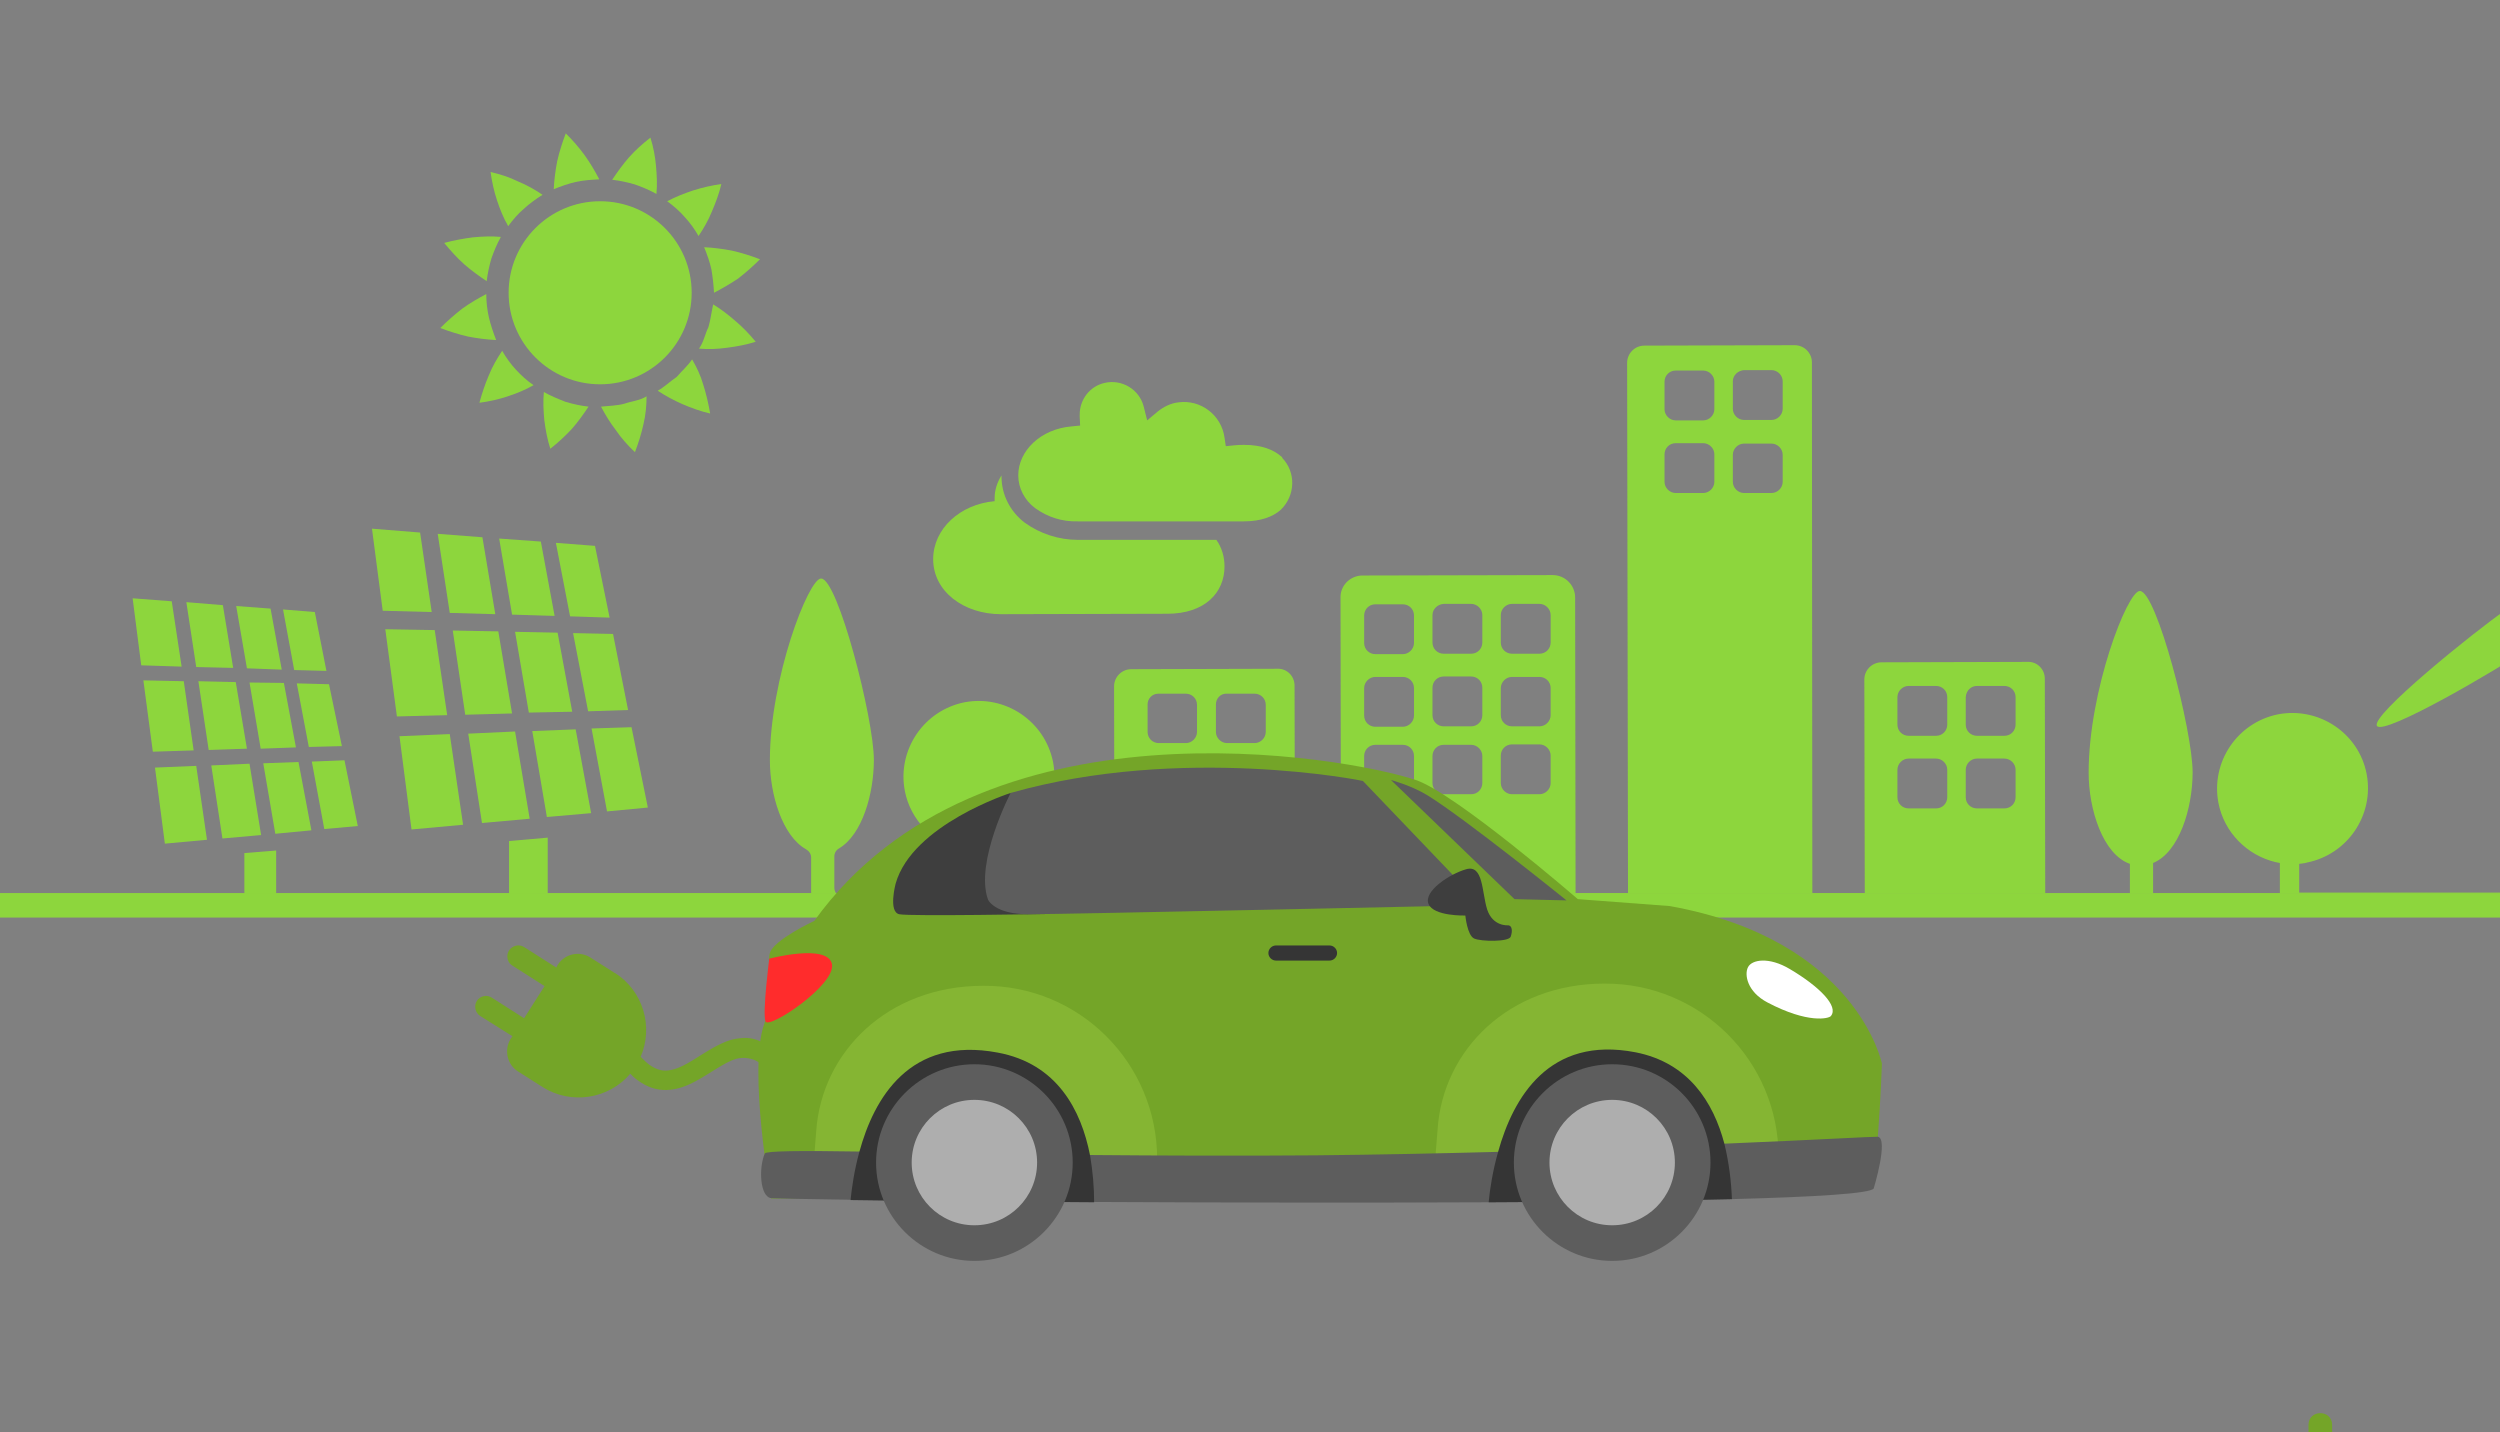 <?xml version="1.0" encoding="utf-8"?>
<!-- Generator: Adobe Illustrator 24.2.1, SVG Export Plug-In . SVG Version: 6.00 Build 0)  -->
<svg version="1.1" id="Layer_1" xmlns="http://www.w3.org/2000/svg" xmlns:xlink="http://www.w3.org/1999/xlink" x="0px" y="0px"
	 viewBox="0 0 872.7 500" style="enable-background:new 0 0 872.7 500;" xml:space="preserve">
<rect x="0" y="0" width="872.7" height="500" fill="#808080" stroke="none"/>
<style type="text/css">
	.st0{fill:#8DD63D;}
	.st1{fill:#74A528;}
	.st2{fill:#85B533;}
	.st3{fill:#FFFFFF;}
	.st4{fill:#5D5D5D;}
	.st5{fill:#3E3E3E;}
	.st6{fill:#FF2C2C;}
	.st7{fill:#353535;}
	.st8{fill:#AEAEAE;}
	.st9{fill:#74A528;fill-opacity:0;}
</style>
<g transform="translate(0, 200)">
	<g id="city" transform="translate(-50, -180)">
		<g transform="scale(1.5)">
			<path class="st0" d="M204.4,61.3c-1.6-1.4-3.3-2.7-5.1-3.8c-0.4,1.8-0.6,3.6-1.1,5.3c-0.8,1.6-1.1,3.5-2.2,5
				c2.2,0.2,4.3,0.1,6.5-0.2c2.3-0.3,4.5-0.7,6.7-1.4C207.8,64.5,206.2,62.8,204.4,61.3z"/>
			<path class="st0" d="M194.4,70.3c-1,1.5-2.4,2.7-3.6,4.1c-1.5,1-2.8,2.3-4.4,3.2c1.8,1.2,3.7,2.2,5.7,3.1
				c2.1,0.9,4.3,1.7,6.5,2.2c-0.4-2.3-0.9-4.5-1.6-6.7C196.4,74.1,195.5,72.2,194.4,70.3z"/>
			<path class="st0" d="M173.2,81.3c1,1.9,2.1,3.7,3.4,5.4c1.3,1.9,2.8,3.6,4.5,5.2c0.8-2.1,1.5-4.3,2-6.6c0.5-2.1,0.7-4.3,0.7-6.4
				c-1.6,1-3.4,1.1-5.1,1.7C176.9,81.1,175,81.1,173.2,81.3z"/>
			<path class="st0" d="M159.9,77.9c-0.2,2.2-0.1,4.3,0.1,6.5c0.3,2.3,0.7,4.5,1.4,6.7c1.8-1.4,3.5-3,5-4.6c1.4-1.6,2.7-3.4,3.9-5.2
				c-1.8-0.2-3.6-0.6-5.3-1.1C163.2,79.5,161.5,78.8,159.9,77.9z"/>
			<path class="st0" d="M153.4,72.7c-1.2-1.3-2.3-2.8-3.2-4.4c-1.2,1.8-2.3,3.7-3.1,5.7c-0.9,2.1-1.6,4.2-2.2,6.4
				c2.3-0.3,4.5-0.8,6.6-1.5c2.1-0.7,4.1-1.5,6-2.6C156,75.3,154.6,74,153.4,72.7z"/>
			<path class="st0" d="M147.1,60.5c-0.4-1.8-0.6-3.6-0.6-5.4c-1.9,1-3.8,2.1-5.6,3.4c-1.8,1.4-3.5,2.9-5.1,4.5
				c2.1,0.8,4.3,1.5,6.5,2c2.1,0.4,4.3,0.7,6.5,0.8C148.1,64,147.5,62.2,147.1,60.5z"/>
			<path class="st0" d="M141.4,48.2c1.6,1.4,3.4,2.7,5.2,3.9c0.2-1.8,0.6-3.6,1.1-5.3c0.6-1.7,1.3-3.4,2.2-5
				c-2.2-0.2-4.3-0.1-6.5,0.1c-2.3,0.3-4.5,0.7-6.7,1.3C138.2,45,139.7,46.7,141.4,48.2z"/>
			<path class="st0" d="M147.5,26.7c0.3,2.2,0.8,4.5,1.5,6.6c0.7,2.1,1.5,4.1,2.6,6c1.1-1.5,2.3-2.9,3.6-4c1.3-1.2,2.8-2.3,4.4-3.3
				c-1.8-1.2-3.7-2.3-5.7-3.1C151.9,27.9,149.7,27.2,147.5,26.7z"/>
			<path class="st0" d="M165,17.7c-0.8,2.1-1.5,4.3-2,6.5c-0.4,2.1-0.7,4.3-0.8,6.5c1.7-0.7,3.4-1.3,5.2-1.7
				c1.8-0.4,3.6-0.5,5.4-0.6c-1-1.9-2.1-3.8-3.4-5.6C168.1,21,166.6,19.3,165,17.7z"/>
			<path class="st0" d="M184.7,18.7c-1.8,1.4-3.5,2.9-5,4.6c-1.4,1.6-2.7,3.4-3.9,5.2c1.8,0.2,3.6,0.6,5.3,1.1
				c1.7,0.6,3.4,1.3,5,2.2c0.2-2.2,0.1-4.3-0.1-6.5C185.8,23.1,185.4,20.9,184.7,18.7z"/>
			<path class="st0" d="M192.7,37.2c1.2,1.3,2.3,2.8,3.2,4.4c1.2-1.8,2.3-3.7,3.1-5.7c0.9-2.1,1.7-4.2,2.2-6.4
				c-2.2,0.3-4.4,0.8-6.6,1.5c-2.1,0.7-4.1,1.5-6,2.5C190.1,34.6,191.5,35.8,192.7,37.2z"/>
			<path class="st0" d="M198.9,49.4c0.3,1.8,0.5,3.6,0.6,5.4c1.9-1,3.8-2.1,5.6-3.3c1.8-1.4,3.5-2.9,5.1-4.5c-2.1-0.8-4.3-1.5-6.5-2
				c-2.1-0.4-4.3-0.7-6.5-0.8C197.9,45.9,198.5,47.6,198.9,49.4z"/>
			<circle class="st0" cx="173" cy="54.8" r="21.3"/>
			<path class="st0" d="M271.8,108.3c-3.4-2.6-5.4-6.5-5.4-10.8c0-0.1,0-0.1,0-0.2c-1,1.6-1.6,3.4-1.6,5.3c0,0.3,0,0.5,0,0.7
				c-8,0.7-14.3,6.4-14.3,13.5c0,7.5,7.1,12.8,15.8,12.8l38.7-0.1c8.7,0,13.3-4.9,13.3-11c0-2.2-0.6-4.4-1.9-6.2h-32.3
				C279.8,112.3,275.4,110.9,271.8,108.3z"/>
			<path class="st0" d="M331.5,92.9c-1.8-1.6-4.6-2.7-8.6-2.7c-0.8,0-1.5,0-2.3,0.1l-2,0.2l-0.3-2c-0.7-5.2-5.5-8.9-10.7-8.2
				c-1.8,0.2-3.4,1-4.8,2.1l-2.5,2.1l-0.8-3.2c-1-4-5.1-6.5-9.2-5.5c-3.4,0.8-5.7,3.9-5.7,7.3c0,0.2,0,0.3,0,0.6l0.1,2l-2,0.2
				c-7.2,0.6-12.4,5.7-12.4,11.4c0,3,1.5,5.8,3.9,7.6c2.9,2.1,6.3,3.2,9.9,3.1l38.7,0c4,0,6.8-1.1,8.6-2.7c3.4-3.3,3.6-8.7,0.3-12.1
				C331.8,93.1,331.7,93,331.5,92.9z"/>
			<polygon class="st0" points="75.6,141.8 73.3,126.6 64.2,125.9 66.2,141.5 			"/>
			<polygon class="st0" points="87.6,142.1 85.2,127.5 76.7,126.8 79,141.9 			"/>
			<polygon class="st0" points="98.9,142.5 96.3,128.3 88.3,127.7 90.8,142.2 			"/>
			<polygon class="st0" points="109.3,142.8 106.6,129.1 99.2,128.5 101.8,142.6 			"/>
			<polygon class="st0" points="68.9,161.6 78.4,161.3 76.1,145.2 66.7,145 			"/>
			<polygon class="st0" points="81.9,161.2 90.8,160.9 88.2,145.4 79.5,145.2 			"/>
			<polygon class="st0" points="99.4,145.6 91.4,145.5 94,160.9 102.2,160.6 			"/>
			<polygon class="st0" points="105.2,160.5 112.9,160.3 109.9,145.9 102.4,145.7 			"/>
			<polygon class="st0" points="69.4,165.3 71.7,183 81.5,182.1 79,164.9 			"/>
			<polygon class="st0" points="82.5,164.8 85.1,181.8 94.1,181 91.4,164.4 			"/>
			<polygon class="st0" points="105.8,179.9 102.8,164 94.6,164.3 97.4,180.7 			"/>
			<polygon class="st0" points="108.8,179.6 116.6,178.9 113.5,163.6 105.9,163.9 			"/>
			<polygon class="st0" points="133.8,129.1 131.1,110.6 119.9,109.7 122.4,128.8 			"/>
			<polygon class="st0" points="148.6,129.6 145.6,111.7 135.2,110.9 138,129.3 			"/>
			<polygon class="st0" points="162.4,130 159.2,112.7 149.5,112 152.5,129.7 			"/>
			<polygon class="st0" points="175.2,130.4 171.8,113.7 162.7,113 166,130.1 			"/>
			<polygon class="st0" points="125.7,153.4 137.4,153.1 134.5,133.3 123,133.1 			"/>
			<polygon class="st0" points="141.6,153 152.5,152.7 149.3,133.6 138.7,133.4 			"/>
			<polygon class="st0" points="163.1,133.9 153.2,133.7 156.4,152.5 166.5,152.3 			"/>
			<polygon class="st0" points="170.2,152.2 179.5,151.9 176,134.2 166.7,134 			"/>
			<polygon class="st0" points="126.3,158 129.1,179.7 141.1,178.6 138,157.5 			"/>
			<polygon class="st0" points="142.3,157.4 145.5,178.2 156.6,177.2 153.2,156.9 			"/>
			<polygon class="st0" points="170.9,175.9 167.3,156.4 157.2,156.8 160.6,176.8 			"/>
			<polygon class="st0" points="174.6,175.5 184.1,174.6 180.3,155.9 171,156.2 			"/>
			<path class="st0" d="M722.8,164.4c1.1,0.5,3.3-1.7,4.8-4.9s6.4-16,5.3-16.5s-7.8,11.4-9.3,14.6S721.7,163.9,722.8,164.4z"/>
			<path class="st0" d="M724.1,168.9c-1,0.7-0.2,3.7,1.9,6.6s10.7,13.5,11.7,12.8s-5.9-12.4-8-15.4S725.1,168.2,724.1,168.9z"/>
			<path class="st0" d="M712.5,169.2c3.6-0.3,6.4-1.6,6.3-2.8s-3.1-2-6.7-1.7s-17,2.5-16.9,3.7S708.9,169.6,712.5,169.2z"/>
			<path class="st0" d="M720.6,169.2c1,0.4,2.2,0,2.6-1c0.4-1,0-2.2-1-2.6c-1-0.4-2.1,0-2.6,1C719.1,167.5,719.6,168.7,720.6,169.2z
				"/>
			<path class="st0" d="M637.2,116c2.9-0.2,4.7-7.1,4-15.4s-5.4-39.3-8.3-39.1s-2.7,31.7-2,39.9S634.4,116.2,637.2,116z"/>
			<path class="st0" d="M656.1,134.7c2.8,1.3,8.5,3.7,14.7,6.1c-2,4.4-2.3,8.5-0.8,9.2s4.6-2.4,6.8-7l0,0c8.7,3.1,16.7,5.4,17.3,4.1
				s-6.5-6.2-14.5-11.1c2.6-6.9,5.6-15.8,4.5-16.3s-5.8,7.1-9.3,13.4c-5.8-3.4-11.5-6.4-14.3-7.8c-7.5-3.6-14.6-4.4-15.8-1.8
				S648.6,131.1,656.1,134.7z"/>
			<path class="st0" d="M622,137.4c6.8-4.7,11.1-10.4,9.5-12.8s-8.5-0.5-15.3,4.2s-31.3,24.4-29.7,26.8S615.2,142.1,622,137.4z"/>
			<path class="st0" d="M637.5,118.8c-2.6,0.2-4.5,2.5-4.4,5.1c0.2,2.6,2.5,4.5,5.1,4.4c2.6-0.2,4.5-2.5,4.4-5.1c0,0,0,0,0,0
				C642.4,120.5,640.1,118.6,637.5,118.8z"/>
			<path class="st0" d="M671.7,156.3c-1.4,1-0.3,5.2,2.7,9.4s15,19.1,16.5,18.1s-8.4-17.5-11.3-21.7S673.2,155.3,671.7,156.3z"/>
			<path class="st0" d="M669.3,151.5c-1.4-0.7-3.2-0.1-3.8,1.4c-0.7,1.4-0.1,3.2,1.4,3.8l0,0c1.4,0.7,3.2,0.1,3.8-1.4
				C671.4,153.9,670.7,152.2,669.3,151.5z"/>
			<path class="st0" d="M792.1,145.2l6.1-6.1c-0.8-2.9-2.3-5.6-4.4-7.8c-0.3-0.4-0.7-0.7-1.1-1c-1,2-3,4.8-4.7,8.7
				c0.4,0.6,0.9,1.3,1.3,1.9C790.3,142.2,791.2,143.6,792.1,145.2z"/>
			<path class="st0" d="M774.7,160c0.4,0.4,0.8,0.7,1.3,1l0.2,0.1l6.3-6.4c-0.6-1.2-1-2.5-1.4-3.8c-1.4-4.4-2-8.9-1.7-13.5l0,0
				c0.1,5.7,1.5,11.3,4,16.3l7.3-7.4c-3.9-6.6-8.7-10.6-9.6-21.5c-5.8,7.9-11.1,17.8-10.1,26.1C771.3,153.9,772.4,157.8,774.7,160z"
				/>
			<path class="st0" d="M916,194.5h-87.4v-22.3c0-0.2,0-0.3,0-0.5h4c3.2,0,3.9-1.8,1.6-4L808,142.4c-2.3-2.2-6-2.2-8.4,0l-26.1,25.3
				c-2.3,2.2-1.6,4,1.6,4h4c0,0.2,0,0.3,0,0.5v22.2h-52.9c-1.1-11-2.9-23.5-4.9-23.5s-3.8,12.5-4.9,23.5h-41.5
				c-1.5-15.9-4.1-35.1-7.1-35.1s-5.5,19.2-7,35.1h-10c-1-12.1-2.5-25.9-4.3-37.4c3.8,0,7.2-0.1,8.9-0.3c5-0.4,9-2.2,8.9-4
				s-4.4-2.8-9.4-2.4c-1.8,0.2-5.4,0.6-9.3,1.3c-2-11.2-4.3-19.2-6.8-19.1c-2.7,0-5.3,9.6-7.3,22.6c-0.2,0.1-0.4,0.3-0.4,0.5
				c0,0.1,0.1,0.3,0.3,0.3c-1.9,11.7-3.4,26-4.4,38.5h-58.6v-6.7c0.6-0.1,1.2-0.1,1.8-0.3c9.5-1.9,15.7-11.1,13.9-20.6
				s-11.1-15.7-20.6-13.9c-9.5,1.9-15.7,11.1-13.9,20.6c1.3,6.8,6.6,12.2,13.3,13.8c0.3,0.1,0.7,0.1,1,0.2v7h-29.5c0-2.2,0-4.9,0-7
				c6.1-2.5,9.2-12.8,9.2-21.1c0-9.6-8.4-42.3-12.3-42.2c-2.9,0-11.9,23.2-11.9,42.3c0,8.5,3.3,19,9.6,21.2v6.9h-19.7l-0.1-50
				c0-2.2-1.8-4-4-3.9l-34,0.1c-2.2,0-4,1.8-4,4l0.1,50h-12.2L455,71c0-2.2-1.8-4-4-4l-35,0.1c-2.2,0-4,1.8-4,4l0.2,123.4H400
				l-0.1-68.8c0-2.8-2.3-5.2-5.2-5.2h0l-44.3,0.1c-2.8,0-5.2,2.3-5.1,5.2c0,0,0,0,0,0l0.1,68.7h-10.7l-0.1-48.3c0-2.2-1.8-4-4-3.9
				l-34,0.1c-2.2,0-4,1.8-4,4l0.1,48.2h-29.7c-0.2-0.3-0.3-0.7-0.3-1.1v-6.8c0-1,0.8-1.9,1.8-2.1l0,0c9.5-1.9,15.7-11.1,13.9-20.6
				c-1.9-9.5-11.1-15.7-20.6-13.9c-9.5,1.9-15.7,11.1-13.9,20.6c1.3,6.8,6.6,12.2,13.3,13.8c0.3,0.1,0.6,0.1,1,0.2v8.8
				c0,0.4-0.1,0.8-0.4,1.2h-29.8c-0.3-0.4-0.5-0.9-0.5-1.4v-7.3c0-0.8,0.4-1.5,1.1-1.9c5.4-3.2,8.1-12.7,8.1-20.6
				c0-9.6-8.4-42.3-12.3-42.2c-2.9,0-11.9,23.2-11.9,42.3c0,8,2.9,17.6,8.4,20.7c0.7,0.4,1.2,1.1,1.2,1.9v8.6h-61.3v-13.2l-9,0.8
				c0,0,0,7.6,0,12.4H97.6c0-4.2,0-10.2,0-10.2l-7.4,0.6c0,0,0,5.6,0,9.5H-10 M809.8,175h6.5c1.4,0,2.6,1.2,2.6,2.6c0,0,0,0,0,0v6.5
				c0,1.4-1.2,2.6-2.6,2.6c0,0,0,0,0,0h-6.5c-1.4,0-2.6-1.2-2.6-2.6c0,0,0,0,0,0v-6.5C807.2,176.2,808.3,175,809.8,175
				C809.8,175,809.8,175,809.8,175z M502.4,172.2c0,1.4-1.1,2.6-2.6,2.6h-6.4c-1.4,0-2.6-1.1-2.6-2.6c0,0,0,0,0,0v-6.4
				c0-1.4,1.2-2.6,2.6-2.6h6.4c1.4,0,2.6,1.2,2.6,2.6L502.4,172.2L502.4,172.2z M493.4,146.3h6.4c1.4,0,2.6,1.1,2.6,2.6v6.4
				c0,1.4-1.1,2.6-2.6,2.6h-6.4c-1.4,0-2.6-1.1-2.6-2.6c0,0,0,0,0,0v-6.4C490.9,147.4,492,146.3,493.4,146.3L493.4,146.3z
				 M486.5,172.2c0,1.4-1.1,2.6-2.6,2.6h-6.4c-1.4,0-2.6-1.1-2.6-2.6c0,0,0,0,0,0v-6.4c0-1.4,1.2-2.6,2.6-2.6h6.4
				c1.4,0,2.6,1.2,2.6,2.6L486.5,172.2L486.5,172.2z M477.5,146.3h6.4c1.4,0,2.6,1.1,2.6,2.6v6.4c0,1.4-1.1,2.6-2.6,2.6h-6.4
				c-1.4,0-2.6-1.1-2.6-2.6c0,0,0,0,0,0v-6.4C474.9,147.5,476.1,146.3,477.5,146.3C477.5,146.3,477.5,146.3,477.5,146.3L477.5,146.3
				z M448.2,98.8c0,1.4-1.2,2.6-2.6,2.6h-6.4c-1.4,0-2.6-1.2-2.6-2.6v-6.3c0-1.4,1.2-2.6,2.6-2.6h6.4c1.4,0,2.6,1.2,2.6,2.6V98.8
				L448.2,98.8z M439.2,72.8h6.4c1.4,0,2.6,1.2,2.6,2.6v6.4c0,1.4-1.2,2.6-2.6,2.6h-6.4c-1.4,0-2.6-1.2-2.6-2.6v-6.4
				C436.6,74,437.8,72.9,439.2,72.8C439.2,72.9,439.2,72.9,439.2,72.8L439.2,72.8z M432.3,98.8c0,1.4-1.2,2.6-2.6,2.6h-6.4
				c-1.4,0-2.6-1.2-2.6-2.6v-6.4c0-1.4,1.1-2.6,2.6-2.6h0h6.4c1.4,0,2.6,1.2,2.6,2.6L432.3,98.8L432.3,98.8z M423.3,72.9h6.4
				c1.4,0,2.6,1.2,2.6,2.6v6.4c0,1.4-1.2,2.6-2.6,2.6h-6.4c-1.4,0-2.6-1.2-2.6-2.6v-6.4C420.7,74,421.9,72.9,423.3,72.9
				C423.3,72.9,423.3,72.9,423.3,72.9L423.3,72.9z M394.2,168.9c0,1.4-1.2,2.6-2.6,2.6h-6.4c-1.4,0-2.6-1.2-2.6-2.6v-6.4
				c0-1.4,1.1-2.6,2.6-2.6c0,0,0,0,0,0h6.4c1.4,0,2.6,1.2,2.6,2.6V168.9L394.2,168.9z M394.2,153.1c0,1.4-1.2,2.6-2.6,2.6h-6.4
				c-1.4,0-2.6-1.1-2.6-2.6v-6.3c0-1.4,1.2-2.6,2.6-2.6h6.4c1.4,0,2.6,1.1,2.6,2.6V153.1L394.2,153.1z M385.2,127.2h6.4
				c1.4,0,2.6,1.2,2.6,2.6v6.4c0,1.4-1.1,2.6-2.6,2.6c0,0,0,0,0,0h-6.4c-1.4,0-2.6-1.1-2.6-2.6c0,0,0,0,0,0v-6.4
				C382.6,128.4,383.8,127.2,385.2,127.2L385.2,127.2z M378.3,168.9c0,1.4-1.1,2.6-2.6,2.6h-6.4c-1.4,0-2.6-1.2-2.6-2.6v-6.3
				c0-1.4,1.1-2.6,2.6-2.6h0h6.4c1.4,0,2.6,1.2,2.6,2.6V168.9L378.3,168.9z M378.3,153.1c0,1.4-1.1,2.6-2.6,2.6h-6.4
				c-1.4,0-2.6-1.1-2.6-2.6v-6.4c0-1.4,1.1-2.6,2.6-2.6h6.4c1.4,0,2.6,1.1,2.6,2.6V153.1z M369.3,127.2h6.4c1.4,0,2.6,1.2,2.6,2.6
				v6.4c0,1.4-1.1,2.6-2.6,2.6c0,0,0,0,0,0h-6.4c-1.4,0-2.6-1.1-2.6-2.6c0,0,0,0,0,0v-6.4C366.7,128.4,367.9,127.3,369.3,127.2
				L369.3,127.2z M362.4,169c0,1.4-1.2,2.6-2.6,2.6h-6.4c-1.4,0-2.6-1.2-2.6-2.6v-6.4c0-1.4,1.1-2.6,2.6-2.6c0,0,0,0,0,0h6.4
				c1.4,0,2.6,1.1,2.6,2.6c0,0,0,0,0,0L362.4,169L362.4,169z M362.4,153.2c0,1.4-1.2,2.6-2.6,2.6h-6.4c-1.4,0-2.6-1.1-2.6-2.6v-6.4
				c0-1.4,1.2-2.6,2.6-2.6h6.4c1.4,0,2.6,1.1,2.6,2.6c0,0,0,0,0,0L362.4,153.2L362.4,153.2z M353.4,127.3h6.4c1.4,0,2.6,1.1,2.6,2.6
				c0,0,0,0,0,0v6.4c0,1.4-1.2,2.6-2.6,2.6h-6.4c-1.4,0-2.6-1.1-2.6-2.6v-6.4C350.8,128.5,351.9,127.3,353.4,127.3
				C353.3,127.3,353.3,127.3,353.4,127.3L353.4,127.3z M327.9,174c0,1.4-1.2,2.6-2.6,2.6h-6.4c-1.4,0-2.6-1.1-2.6-2.6c0,0,0,0,0,0
				v-6.4c0-1.4,1.2-2.6,2.6-2.6h6.4c1.4,0,2.6,1.2,2.6,2.6L327.9,174L327.9,174z M318.9,148.1h6.4c1.4,0,2.6,1.1,2.6,2.6v6.3
				c0,1.4-1.2,2.6-2.6,2.6h-6.4c-1.4,0-2.6-1.2-2.6-2.6v-6.4C316.3,149.2,317.4,148,318.9,148.1C318.8,148,318.9,148,318.9,148.1
				L318.9,148.1z M311.9,174c0,1.4-1.2,2.6-2.6,2.6H303c-1.4,0-2.6-1.1-2.6-2.6c0,0,0,0,0,0v-6.4c0-1.4,1.2-2.6,2.6-2.6h6.4
				c1.4,0,2.6,1.2,2.6,2.6L311.9,174L311.9,174z M302.9,148.1h6.4c1.4,0,2.6,1.1,2.6,2.6v6.3c0,1.4-1.2,2.6-2.6,2.6H303
				c-1.4,0-2.6-1.1-2.6-2.6v-6.4C300.4,149.2,301.5,148.1,302.9,148.1L302.9,148.1z"/>
			<rect x="12.3" y="194.5" class="st0" width="846" height="5.7"/>
		</g>
	</g>
	<g id="city2" transform="translate(1200, -180)">
		<g transform="scale(1.5)">
			<path class="st0" d="M204.4,61.3c-1.6-1.4-3.3-2.7-5.1-3.8c-0.4,1.8-0.6,3.6-1.1,5.3c-0.8,1.6-1.1,3.5-2.2,5
				c2.2,0.2,4.3,0.1,6.5-0.2c2.3-0.3,4.5-0.7,6.7-1.4C207.8,64.5,206.2,62.8,204.4,61.3z"/>
			<path class="st0" d="M194.4,70.3c-1,1.5-2.4,2.7-3.6,4.1c-1.5,1-2.8,2.3-4.4,3.2c1.8,1.2,3.7,2.2,5.7,3.1
				c2.1,0.9,4.3,1.7,6.5,2.2c-0.4-2.3-0.9-4.5-1.6-6.7C196.4,74.1,195.5,72.2,194.4,70.3z"/>
			<path class="st0" d="M173.2,81.3c1,1.9,2.1,3.7,3.4,5.4c1.3,1.9,2.8,3.6,4.5,5.2c0.8-2.1,1.5-4.3,2-6.6c0.5-2.1,0.7-4.3,0.7-6.4
				c-1.6,1-3.4,1.1-5.1,1.7C176.9,81.1,175,81.1,173.2,81.3z"/>
			<path class="st0" d="M159.9,77.9c-0.2,2.2-0.1,4.3,0.1,6.5c0.3,2.3,0.7,4.5,1.4,6.7c1.8-1.4,3.5-3,5-4.6c1.4-1.6,2.7-3.4,3.9-5.2
				c-1.8-0.2-3.6-0.6-5.3-1.1C163.2,79.5,161.5,78.8,159.9,77.9z"/>
			<path class="st0" d="M153.4,72.7c-1.2-1.3-2.3-2.8-3.2-4.4c-1.2,1.8-2.3,3.7-3.1,5.7c-0.9,2.1-1.6,4.2-2.2,6.4
				c2.3-0.3,4.5-0.8,6.6-1.5c2.1-0.7,4.1-1.5,6-2.6C156,75.3,154.6,74,153.4,72.7z"/>
			<path class="st0" d="M147.1,60.5c-0.4-1.8-0.6-3.6-0.6-5.4c-1.9,1-3.8,2.1-5.6,3.4c-1.8,1.4-3.5,2.9-5.1,4.5
				c2.1,0.8,4.3,1.5,6.5,2c2.1,0.4,4.3,0.7,6.5,0.8C148.1,64,147.5,62.2,147.1,60.5z"/>
			<path class="st0" d="M141.4,48.2c1.6,1.4,3.4,2.7,5.2,3.9c0.2-1.8,0.6-3.6,1.1-5.3c0.6-1.7,1.3-3.4,2.2-5
				c-2.2-0.2-4.3-0.1-6.5,0.1c-2.3,0.3-4.5,0.7-6.7,1.3C138.2,45,139.7,46.7,141.4,48.2z"/>
			<path class="st0" d="M147.5,26.7c0.3,2.2,0.8,4.5,1.5,6.6c0.7,2.1,1.5,4.1,2.6,6c1.1-1.5,2.3-2.9,3.6-4c1.3-1.2,2.8-2.3,4.4-3.3
				c-1.8-1.2-3.7-2.3-5.7-3.1C151.9,27.9,149.7,27.2,147.5,26.7z"/>
			<path class="st0" d="M165,17.7c-0.8,2.1-1.5,4.3-2,6.5c-0.4,2.1-0.7,4.3-0.8,6.5c1.7-0.7,3.4-1.3,5.2-1.7
				c1.8-0.4,3.6-0.5,5.4-0.6c-1-1.9-2.1-3.8-3.4-5.6C168.1,21,166.6,19.3,165,17.7z"/>
			<path class="st0" d="M184.7,18.7c-1.8,1.4-3.5,2.9-5,4.6c-1.4,1.6-2.7,3.4-3.9,5.2c1.8,0.2,3.6,0.6,5.3,1.1
				c1.7,0.6,3.4,1.3,5,2.2c0.2-2.2,0.1-4.3-0.1-6.5C185.8,23.1,185.4,20.9,184.7,18.7z"/>
			<path class="st0" d="M192.7,37.2c1.2,1.3,2.3,2.8,3.2,4.4c1.2-1.8,2.3-3.7,3.1-5.7c0.9-2.1,1.7-4.2,2.2-6.4
				c-2.2,0.3-4.4,0.8-6.6,1.5c-2.1,0.7-4.1,1.5-6,2.5C190.1,34.6,191.5,35.8,192.7,37.2z"/>
			<path class="st0" d="M198.9,49.4c0.3,1.8,0.5,3.6,0.6,5.4c1.9-1,3.8-2.1,5.6-3.3c1.8-1.4,3.5-2.9,5.1-4.5c-2.1-0.8-4.3-1.5-6.5-2
				c-2.1-0.4-4.3-0.7-6.5-0.8C197.9,45.9,198.5,47.6,198.9,49.4z"/>
			<circle class="st0" cx="173" cy="54.8" r="21.3"/>
			<path class="st0" d="M271.8,108.3c-3.4-2.6-5.4-6.5-5.4-10.8c0-0.1,0-0.1,0-0.2c-1,1.6-1.6,3.4-1.6,5.3c0,0.3,0,0.5,0,0.7
				c-8,0.7-14.3,6.4-14.3,13.5c0,7.5,7.1,12.8,15.8,12.8l38.7-0.1c8.7,0,13.3-4.9,13.3-11c0-2.2-0.6-4.4-1.9-6.2h-32.3
				C279.8,112.3,275.4,110.9,271.8,108.3z"/>
			<path class="st0" d="M331.5,92.9c-1.8-1.6-4.6-2.7-8.6-2.7c-0.8,0-1.5,0-2.3,0.1l-2,0.2l-0.3-2c-0.7-5.2-5.5-8.9-10.7-8.2
				c-1.8,0.2-3.4,1-4.8,2.1l-2.5,2.1l-0.8-3.2c-1-4-5.1-6.5-9.2-5.5c-3.4,0.8-5.7,3.9-5.7,7.3c0,0.2,0,0.3,0,0.6l0.1,2l-2,0.2
				c-7.2,0.6-12.4,5.7-12.4,11.4c0,3,1.5,5.8,3.9,7.6c2.9,2.1,6.3,3.2,9.9,3.1l38.7,0c4,0,6.8-1.1,8.6-2.7c3.4-3.3,3.6-8.7,0.3-12.1
				C331.8,93.1,331.7,93,331.5,92.9z"/>
			<polygon class="st0" points="75.6,141.8 73.3,126.6 64.2,125.9 66.2,141.5 			"/>
			<polygon class="st0" points="87.6,142.1 85.2,127.5 76.7,126.8 79,141.9 			"/>
			<polygon class="st0" points="98.9,142.5 96.3,128.3 88.3,127.7 90.8,142.2 			"/>
			<polygon class="st0" points="109.3,142.8 106.6,129.1 99.2,128.5 101.8,142.6 			"/>
			<polygon class="st0" points="68.9,161.6 78.4,161.3 76.1,145.2 66.7,145 			"/>
			<polygon class="st0" points="81.9,161.2 90.8,160.9 88.2,145.4 79.5,145.2 			"/>
			<polygon class="st0" points="99.4,145.6 91.4,145.5 94,160.9 102.2,160.6 			"/>
			<polygon class="st0" points="105.2,160.5 112.9,160.3 109.9,145.9 102.4,145.7 			"/>
			<polygon class="st0" points="69.4,165.3 71.7,183 81.5,182.1 79,164.9 			"/>
			<polygon class="st0" points="82.5,164.8 85.1,181.8 94.1,181 91.4,164.4 			"/>
			<polygon class="st0" points="105.8,179.9 102.8,164 94.6,164.3 97.4,180.7 			"/>
			<polygon class="st0" points="108.8,179.6 116.6,178.9 113.5,163.6 105.9,163.9 			"/>
			<polygon class="st0" points="133.8,129.1 131.1,110.6 119.9,109.7 122.4,128.8 			"/>
			<polygon class="st0" points="148.6,129.6 145.6,111.7 135.2,110.9 138,129.3 			"/>
			<polygon class="st0" points="162.4,130 159.2,112.7 149.5,112 152.5,129.7 			"/>
			<polygon class="st0" points="175.2,130.4 171.8,113.7 162.7,113 166,130.1 			"/>
			<polygon class="st0" points="125.7,153.4 137.4,153.1 134.5,133.3 123,133.1 			"/>
			<polygon class="st0" points="141.6,153 152.5,152.7 149.3,133.6 138.7,133.4 			"/>
			<polygon class="st0" points="163.1,133.9 153.2,133.7 156.4,152.5 166.5,152.3 			"/>
			<polygon class="st0" points="170.2,152.2 179.5,151.9 176,134.2 166.7,134 			"/>
			<polygon class="st0" points="126.3,158 129.1,179.7 141.1,178.6 138,157.5 			"/>
			<polygon class="st0" points="142.3,157.4 145.5,178.2 156.6,177.2 153.2,156.9 			"/>
			<polygon class="st0" points="170.9,175.9 167.3,156.4 157.2,156.8 160.6,176.8 			"/>
			<polygon class="st0" points="174.6,175.5 184.1,174.6 180.3,155.9 171,156.2 			"/>
			<path class="st0" d="M722.8,164.4c1.1,0.5,3.3-1.7,4.8-4.9s6.4-16,5.3-16.5s-7.8,11.4-9.3,14.6S721.7,163.9,722.8,164.4z"/>
			<path class="st0" d="M724.1,168.9c-1,0.7-0.2,3.7,1.9,6.6s10.7,13.5,11.7,12.8s-5.9-12.4-8-15.4S725.1,168.2,724.1,168.9z"/>
			<path class="st0" d="M712.5,169.2c3.6-0.3,6.4-1.6,6.3-2.8s-3.1-2-6.7-1.7s-17,2.5-16.9,3.7S708.9,169.6,712.5,169.2z"/>
			<path class="st0" d="M720.6,169.2c1,0.4,2.2,0,2.6-1c0.4-1,0-2.2-1-2.6c-1-0.4-2.1,0-2.6,1C719.1,167.5,719.6,168.7,720.6,169.2z
				"/>
			<path class="st0" d="M637.2,116c2.9-0.2,4.7-7.1,4-15.4s-5.4-39.3-8.3-39.1s-2.7,31.7-2,39.9S634.4,116.2,637.2,116z"/>
			<path class="st0" d="M656.1,134.7c2.8,1.3,8.5,3.7,14.7,6.1c-2,4.4-2.3,8.5-0.8,9.2s4.6-2.4,6.8-7l0,0c8.7,3.1,16.7,5.4,17.3,4.1
				s-6.5-6.2-14.5-11.1c2.6-6.9,5.6-15.8,4.5-16.3s-5.8,7.1-9.3,13.4c-5.8-3.4-11.5-6.4-14.3-7.8c-7.5-3.6-14.6-4.4-15.8-1.8
				S648.6,131.1,656.1,134.7z"/>
			<path class="st0" d="M622,137.4c6.8-4.7,11.1-10.4,9.5-12.8s-8.5-0.5-15.3,4.2s-31.3,24.4-29.7,26.8S615.2,142.1,622,137.4z"/>
			<path class="st0" d="M637.5,118.8c-2.6,0.2-4.5,2.5-4.4,5.1c0.2,2.6,2.5,4.5,5.1,4.4c2.6-0.2,4.5-2.5,4.4-5.1c0,0,0,0,0,0
				C642.4,120.5,640.1,118.6,637.5,118.8z"/>
			<path class="st0" d="M671.7,156.3c-1.4,1-0.3,5.2,2.7,9.4s15,19.1,16.5,18.1s-8.4-17.5-11.3-21.7S673.2,155.3,671.7,156.3z"/>
			<path class="st0" d="M669.3,151.5c-1.4-0.7-3.2-0.1-3.8,1.4c-0.7,1.4-0.1,3.2,1.4,3.8l0,0c1.4,0.7,3.2,0.1,3.8-1.4
				C671.4,153.9,670.7,152.2,669.3,151.5z"/>
			<path class="st0" d="M792.1,145.2l6.1-6.1c-0.8-2.9-2.3-5.6-4.4-7.8c-0.3-0.4-0.7-0.7-1.1-1c-1,2-3,4.8-4.7,8.7
				c0.4,0.6,0.9,1.3,1.3,1.9C790.3,142.2,791.2,143.6,792.1,145.2z"/>
			<path class="st0" d="M774.7,160c0.4,0.4,0.8,0.7,1.3,1l0.2,0.1l6.3-6.4c-0.6-1.2-1-2.5-1.4-3.8c-1.4-4.4-2-8.9-1.7-13.5l0,0
				c0.1,5.7,1.5,11.3,4,16.3l7.3-7.4c-3.9-6.6-8.7-10.6-9.6-21.5c-5.8,7.9-11.1,17.8-10.1,26.1C771.3,153.9,772.4,157.8,774.7,160z"
				/>
			<path class="st0" d="M916,194.5h-87.4v-22.3c0-0.2,0-0.3,0-0.5h4c3.2,0,3.9-1.8,1.6-4L808,142.4c-2.3-2.2-6-2.2-8.4,0l-26.1,25.3
				c-2.3,2.2-1.6,4,1.6,4h4c0,0.2,0,0.3,0,0.5v22.2h-52.9c-1.1-11-2.9-23.5-4.9-23.5s-3.8,12.5-4.9,23.5h-41.5
				c-1.5-15.9-4.1-35.1-7.1-35.1s-5.5,19.2-7,35.1h-10c-1-12.1-2.5-25.9-4.3-37.4c3.8,0,7.2-0.1,8.9-0.3c5-0.4,9-2.2,8.9-4
				s-4.4-2.8-9.4-2.4c-1.8,0.2-5.4,0.6-9.3,1.3c-2-11.2-4.3-19.2-6.8-19.1c-2.7,0-5.3,9.6-7.3,22.6c-0.2,0.1-0.4,0.3-0.4,0.5
				c0,0.1,0.1,0.3,0.3,0.3c-1.9,11.7-3.4,26-4.4,38.5h-58.6v-6.7c0.6-0.1,1.2-0.1,1.8-0.3c9.5-1.9,15.7-11.1,13.9-20.6
				s-11.1-15.7-20.6-13.9c-9.5,1.9-15.7,11.1-13.9,20.6c1.3,6.8,6.6,12.2,13.3,13.8c0.3,0.1,0.7,0.1,1,0.2v7h-29.5c0-2.2,0-4.9,0-7
				c6.1-2.5,9.2-12.8,9.2-21.1c0-9.6-8.4-42.3-12.3-42.2c-2.9,0-11.9,23.2-11.9,42.3c0,8.5,3.3,19,9.6,21.2v6.9h-19.7l-0.1-50
				c0-2.2-1.8-4-4-3.9l-34,0.1c-2.2,0-4,1.8-4,4l0.1,50h-12.2L455,71c0-2.2-1.8-4-4-4l-35,0.1c-2.2,0-4,1.8-4,4l0.2,123.4H400
				l-0.1-68.8c0-2.8-2.3-5.2-5.2-5.2h0l-44.3,0.1c-2.8,0-5.2,2.3-5.1,5.2c0,0,0,0,0,0l0.1,68.7h-10.7l-0.1-48.3c0-2.2-1.8-4-4-3.9
				l-34,0.1c-2.2,0-4,1.8-4,4l0.1,48.2h-29.7c-0.2-0.3-0.3-0.7-0.3-1.1v-6.8c0-1,0.8-1.9,1.8-2.1l0,0c9.5-1.9,15.7-11.1,13.9-20.6
				c-1.9-9.5-11.1-15.7-20.6-13.9c-9.5,1.9-15.7,11.1-13.9,20.6c1.3,6.8,6.6,12.2,13.3,13.8c0.3,0.1,0.6,0.1,1,0.2v8.8
				c0,0.4-0.1,0.8-0.4,1.2h-29.8c-0.3-0.4-0.5-0.9-0.5-1.4v-7.3c0-0.8,0.4-1.5,1.1-1.9c5.4-3.2,8.1-12.7,8.1-20.6
				c0-9.6-8.4-42.3-12.3-42.2c-2.9,0-11.9,23.2-11.9,42.3c0,8,2.9,17.6,8.4,20.7c0.7,0.4,1.2,1.1,1.2,1.9v8.6h-61.3v-13.2l-9,0.8
				c0,0,0,7.6,0,12.4H97.6c0-4.2,0-10.2,0-10.2l-7.4,0.6c0,0,0,5.6,0,9.5H-10 M809.8,175h6.5c1.4,0,2.6,1.2,2.6,2.6c0,0,0,0,0,0v6.5
				c0,1.4-1.2,2.6-2.6,2.6c0,0,0,0,0,0h-6.5c-1.4,0-2.6-1.2-2.6-2.6c0,0,0,0,0,0v-6.5C807.2,176.2,808.3,175,809.8,175
				C809.8,175,809.8,175,809.8,175z M502.4,172.2c0,1.4-1.1,2.6-2.6,2.6h-6.4c-1.4,0-2.6-1.1-2.6-2.6c0,0,0,0,0,0v-6.4
				c0-1.4,1.2-2.6,2.6-2.6h6.4c1.4,0,2.6,1.2,2.6,2.6L502.4,172.2L502.4,172.2z M493.4,146.3h6.4c1.4,0,2.6,1.1,2.6,2.6v6.4
				c0,1.4-1.1,2.6-2.6,2.6h-6.4c-1.4,0-2.6-1.1-2.6-2.6c0,0,0,0,0,0v-6.4C490.9,147.4,492,146.3,493.4,146.3L493.4,146.3z
				 M486.5,172.2c0,1.4-1.1,2.6-2.6,2.6h-6.4c-1.4,0-2.6-1.1-2.6-2.6c0,0,0,0,0,0v-6.4c0-1.4,1.2-2.6,2.6-2.6h6.4
				c1.4,0,2.6,1.2,2.6,2.6L486.5,172.2L486.5,172.2z M477.5,146.3h6.4c1.4,0,2.6,1.1,2.6,2.6v6.4c0,1.4-1.1,2.6-2.6,2.6h-6.4
				c-1.4,0-2.6-1.1-2.6-2.6c0,0,0,0,0,0v-6.4C474.9,147.5,476.1,146.3,477.5,146.3C477.5,146.3,477.5,146.3,477.5,146.3L477.5,146.3
				z M448.2,98.8c0,1.4-1.2,2.6-2.6,2.6h-6.4c-1.4,0-2.6-1.2-2.6-2.6v-6.3c0-1.4,1.2-2.6,2.6-2.6h6.4c1.4,0,2.6,1.2,2.6,2.6V98.8
				L448.2,98.8z M439.2,72.8h6.4c1.4,0,2.6,1.2,2.6,2.6v6.4c0,1.4-1.2,2.6-2.6,2.6h-6.4c-1.4,0-2.6-1.2-2.6-2.6v-6.4
				C436.6,74,437.8,72.9,439.2,72.8C439.2,72.9,439.2,72.9,439.2,72.8L439.2,72.8z M432.3,98.8c0,1.4-1.2,2.6-2.6,2.6h-6.4
				c-1.4,0-2.6-1.2-2.6-2.6v-6.4c0-1.4,1.1-2.6,2.6-2.6h0h6.4c1.4,0,2.6,1.2,2.6,2.6L432.3,98.8L432.3,98.8z M423.3,72.9h6.4
				c1.4,0,2.6,1.2,2.6,2.6v6.4c0,1.4-1.2,2.6-2.6,2.6h-6.4c-1.4,0-2.6-1.2-2.6-2.6v-6.4C420.7,74,421.9,72.9,423.3,72.9
				C423.3,72.9,423.3,72.9,423.3,72.9L423.3,72.9z M394.2,168.9c0,1.4-1.2,2.6-2.6,2.6h-6.4c-1.4,0-2.6-1.2-2.6-2.6v-6.4
				c0-1.4,1.1-2.6,2.6-2.6c0,0,0,0,0,0h6.4c1.4,0,2.6,1.2,2.6,2.6V168.9L394.2,168.9z M394.2,153.1c0,1.4-1.2,2.6-2.6,2.6h-6.4
				c-1.4,0-2.6-1.1-2.6-2.6v-6.3c0-1.4,1.2-2.6,2.6-2.6h6.4c1.4,0,2.6,1.1,2.6,2.6V153.1L394.2,153.1z M385.2,127.2h6.4
				c1.4,0,2.6,1.2,2.6,2.6v6.4c0,1.4-1.1,2.6-2.6,2.6c0,0,0,0,0,0h-6.4c-1.4,0-2.6-1.1-2.6-2.6c0,0,0,0,0,0v-6.4
				C382.6,128.4,383.8,127.2,385.2,127.2L385.2,127.2z M378.3,168.9c0,1.4-1.1,2.6-2.6,2.6h-6.4c-1.4,0-2.6-1.2-2.6-2.6v-6.3
				c0-1.4,1.1-2.6,2.6-2.6h0h6.4c1.4,0,2.6,1.2,2.6,2.6V168.9L378.3,168.9z M378.3,153.1c0,1.4-1.1,2.6-2.6,2.6h-6.4
				c-1.4,0-2.6-1.1-2.6-2.6v-6.4c0-1.4,1.1-2.6,2.6-2.6h6.4c1.4,0,2.6,1.1,2.6,2.6V153.1z M369.3,127.2h6.4c1.4,0,2.6,1.2,2.6,2.6
				v6.4c0,1.4-1.1,2.6-2.6,2.6c0,0,0,0,0,0h-6.4c-1.4,0-2.6-1.1-2.6-2.6c0,0,0,0,0,0v-6.4C366.7,128.4,367.9,127.3,369.3,127.2
				L369.3,127.2z M362.4,169c0,1.4-1.2,2.6-2.6,2.6h-6.4c-1.4,0-2.6-1.2-2.6-2.6v-6.4c0-1.4,1.1-2.6,2.6-2.6c0,0,0,0,0,0h6.4
				c1.4,0,2.6,1.1,2.6,2.6c0,0,0,0,0,0L362.4,169L362.4,169z M362.4,153.2c0,1.4-1.2,2.6-2.6,2.6h-6.4c-1.4,0-2.6-1.1-2.6-2.6v-6.4
				c0-1.4,1.2-2.6,2.6-2.6h6.4c1.4,0,2.6,1.1,2.6,2.6c0,0,0,0,0,0L362.4,153.2L362.4,153.2z M353.4,127.3h6.4c1.4,0,2.6,1.1,2.6,2.6
				c0,0,0,0,0,0v6.4c0,1.4-1.2,2.6-2.6,2.6h-6.4c-1.4,0-2.6-1.1-2.6-2.6v-6.4C350.8,128.5,351.9,127.3,353.4,127.3
				C353.3,127.3,353.3,127.3,353.4,127.3L353.4,127.3z M327.9,174c0,1.4-1.2,2.6-2.6,2.6h-6.4c-1.4,0-2.6-1.1-2.6-2.6c0,0,0,0,0,0
				v-6.4c0-1.4,1.2-2.6,2.6-2.6h6.4c1.4,0,2.6,1.2,2.6,2.6L327.9,174L327.9,174z M318.9,148.1h6.4c1.4,0,2.6,1.1,2.6,2.6v6.3
				c0,1.4-1.2,2.6-2.6,2.6h-6.4c-1.4,0-2.6-1.2-2.6-2.6v-6.4C316.3,149.2,317.4,148,318.9,148.1C318.8,148,318.9,148,318.9,148.1
				L318.9,148.1z M311.9,174c0,1.4-1.2,2.6-2.6,2.6H303c-1.4,0-2.6-1.1-2.6-2.6c0,0,0,0,0,0v-6.4c0-1.4,1.2-2.6,2.6-2.6h6.4
				c1.4,0,2.6,1.2,2.6,2.6L311.9,174L311.9,174z M302.9,148.1h6.4c1.4,0,2.6,1.1,2.6,2.6v6.3c0,1.4-1.2,2.6-2.6,2.6H303
				c-1.4,0-2.6-1.1-2.6-2.6v-6.4C300.4,149.2,301.5,148.1,302.9,148.1L302.9,148.1z"/>
			<rect x="12.3" y="194.5" class="st0" width="846" height="5.7"/>
		</g>
	</g>
	<g id="car" transform="translate(90, -20)">
		<g transform="scale(1.1)">
			<g>
				<g id="XMLID_12_">
					<g>
						<path class="st1" d="M70.6,158.8c-1.6-1-2.1-3.2-1.1-4.8c1-1.6,3.2-2.1,4.8-1l10.2,6.5l6.5-10.2l-10.2-6.5
							c-1.6-0.9-2.1-3.2-1.1-4.8c1.1-1.6,3.2-2.1,4.8-1.1l10.2,6.5l0.5-0.9c2.2-3.4,6.8-4.5,10.3-2.3l7.4,4.7l0.1,0.1
							c0.1,0.1,0.2,0.1,0.3,0.1c9,5.7,12.3,17.1,8.2,26.6c1.2,1.3,2.3,2.3,3.4,3c2.6,1.6,4.6,1.7,7.1,1c3.8-1,8.1-4.4,12.8-7
							c2.4-1.3,4.9-2.5,7.8-2.8c2.4-0.4,5-0.1,7.4,1.2c-0.1,2.4-0.2,4.7-0.3,7c-2-2-5.6-2.4-8-1.7c-3.6,1.1-8,4.5-12.8,7.1
							c-2.4,1.3-5.1,2.4-8.1,2.7c-3,0.3-6.1-0.3-9.2-2.3c-1.1-0.7-2.3-1.6-3.4-2.8c-6.8,8-18.7,10-27.9,4.2
							c-0.1-0.1-0.1-0.1-0.2-0.2c0,0-0.1,0-0.1,0l-7.4-4.7c-3.5-2.2-4.5-6.8-2.4-10.3l0.6-0.9L70.6,158.8z"/>
						<g id="car_1_">
							<path class="st1" d="M515.4,173.9c-0.7,19.8-2.5,37.3-2.5,37.3c-0.2,2.7-14.4,3.8-31.6,4.1c-4.4,0.1-8.9,0.1-13.5,0.1
								c-23.7-0.1-47.8-1.1-47.8-1.1l-29.6,0.3l-16.9,0.2l-108.1,1l-77.6,0.7l-24.9,0.2c0,0-7.4-40.8-2.2-55.4
								c5.2-14.6,0.3-17.1,1.8-22.5c1.2-4.2,14.1-10.2,14.1-10.2c52.4-72.9,168.8-52.1,190.9-44.7c12.7,4.3,51.4,37.8,51.4,37.8
								l29.2,2.2C507.5,134.6,515.4,173.9,515.4,173.9z"/>
							<path class="st2" d="M482.6,203.5c0,4.1-0.4,8-1.3,11.9c-4.4,0.1-8.9,0.1-13.5,0.1c-23.7-0.1-47.8-1.1-47.8-1.1l-29.6,0.3
								l-16.9,0.2c-0.8-3.6,0.7-16.3,0.9-20.2c1.7-25.1,22.6-46.2,53-46.2C457.9,148.4,482.6,173.1,482.6,203.5z"/>
							<path class="st2" d="M285.4,204.2c0,4.1-0.4,8-1.3,11.9c-4.4,0.1-8.9,0.1-13.5,0.1c-23.7-0.1-47.8-1.1-47.8-1.1l-29.6,0.3
								l-16.9,0.2c-0.8-3.6,0.7-16.3,0.9-20.2c1.7-25.1,22.6-46.2,53-46.2C260.7,149,285.4,173.7,285.4,204.2z"/>
							<path class="st3" d="M499.2,158.8c2.6-3.1-3.7-9.4-13-14.9c-6.7-4-12.1-3-13.3-0.6c-1.2,2.3-0.3,7.8,6.2,11.2
								C492,161.3,498.6,159.6,499.2,158.8z"/>
							<path class="st4" d="M398.8,121.7l-39.2-37.8c0,0,6.4,1.7,11.5,4.8c12.3,7.6,44.2,33.4,44.2,33.4L398.8,121.7z"/>
							<path class="st5" d="M238.9,88c0,0-31.2,10-36.5,28.8c0,0-2.4,9,1.2,9.7c3.6,0.7,47.8-0.1,47.8-0.1L238.9,88z"/>
							<path class="st4" d="M238.9,88c0,0-11.4,21.9-7.2,33.8c0,0,1.9,4.7,12.9,4.7c10.9,0,143.8-2.9,143.8-2.9l-37.7-39.4
								C350.7,84.1,293,72.6,238.9,88z"/>
							<path class="st5" d="M396.8,130c0,0-4.9,0.5-6.7-5.1c-1.7-5.6-1.2-14.2-6.6-12.7c-5.3,1.5-13.6,7-12,11
								c1.6,4,11.7,3.7,11.7,3.7s0.6,6.3,2.8,7.3c2.2,1,11.1,1.1,11.6-0.6C398.2,131.9,398.1,130.1,396.8,130z"/>
							<path class="st6" d="M162.3,140.6c0,0,18.5-4.9,19.9,1.7c1.3,6.6-20.2,20.9-21.1,18.2C160.1,157.7,162.3,140.6,162.3,140.6z"
								/>
							<path class="st4" d="M512.8,213.5c-0.8,1.6-18.2,2.7-45,3.4c-21.1,0.5-48.1,0.9-77.2,1c-40.9,0.2-86,0.1-125.2-0.1
								c-31.2-0.2-58.7-0.4-77.3-0.7c-14.2-0.2-23.3-0.4-25.1-0.5c-3.7-0.3-4.1-9.7-2.1-14.2c0.4-0.8,11.6-0.9,30-0.6
								c18.5,0.2,44.2,0.7,73.2,1.1c22.6,0.2,47.2,0.3,71.8,0.1c19.5-0.2,39.1-0.6,57.7-1.1c26.8-0.7,51.7-1.7,71.8-2.6
								c28.9-1.2,47.9-2.3,48.7-2.2C517.6,197.7,512.8,213.5,512.8,213.5z"/>
							<path class="st7" d="M265.4,217.9c-31.2-0.2-58.7-0.4-77.3-0.7c0.4-4,1.2-9.5,2.8-15.3c4.6-16.9,15.9-36.8,43.9-31.5
								c18.9,3.5,26.5,18.3,29.3,32.6C265,208.2,265.4,213.3,265.4,217.9z"/>
							<path class="st7" d="M467.8,216.9c-21.1,0.5-48.1,0.9-77.2,1c0.4-4.3,1.3-10,3-16c4.8-17.3,16.2-36.9,43.6-31.6
								c16.8,3.3,24.7,15.8,28.2,29C466.9,205.4,467.6,211.5,467.8,216.9z"/>
							<path class="st7" d="M342.5,138.8c0,1.3-1.1,2.4-2.4,2.4h-17c-1.3,0-2.4-1.1-2.4-2.4l0,0c0-1.3,1.1-2.4,2.4-2.4h17
								C341.4,136.4,342.5,137.5,342.5,138.8L342.5,138.8z"/>
						</g>
						<path class="st4" d="M258.6,205.3c0,17.2-14,31.2-31.2,31.2c-17.2,0-31.2-14-31.2-31.2c0-17.2,14-31.2,31.2-31.2
							C244.6,174.1,258.6,188.1,258.6,205.3z"/>
						<path class="st4" d="M461,205.3c0,17.2-14,31.2-31.2,31.2c-17.2,0-31.2-14-31.2-31.2c0-17.2,14-31.2,31.2-31.2
							C447.1,174.1,461,188.1,461,205.3z"/>
					</g>
				</g>
				<path id="llantaD_1_" class="st8" d="M449.7,205.3c0,11-8.9,19.9-19.9,19.9c-11,0-19.9-8.9-19.9-19.9c0-11,8.9-19.9,19.9-19.9
					C440.8,185.4,449.7,194.3,449.7,205.3z"/>
				<path id="llantaT_1_" class="st8" d="M247.3,205.3c0,11-8.9,19.9-19.9,19.9c-11,0-19.9-8.9-19.9-19.9c0-11,8.9-19.9,19.9-19.9
					C238.4,185.4,247.3,194.3,247.3,205.3z"/>
				<script>var angle = 0;
					var llantaD = document.getElementById(&quot;llantaD&quot;);
					var llantaT = document.getElementById(&quot;llantaT&quot;);
					setInterval(move, 50);
					function move()
					{ 
						llantaD.setAttribute(&apos;transform&apos;, &apos;translate(433, 207), rotate(&apos;+angle+&apos;)&apos;);
						llantaT.setAttribute(&apos;transform&apos;, &apos;translate(213, 207), rotate(&apos;+angle+&apos;)&apos;);
						angle+=3;								
					}
					</script>
			</g>
		</g>
	</g>
	<g transform="translate(780, 280) scale(0.25)">
		<path id="circle2" class="st9" d="M88.4,88c2.5-2.1,2.8-5.9,0.7-8.5c-6.3-7.4-9.7-16.8-9.7-26.5c0-22.6,18.4-41,41-41
			s41,18.4,41,41c0,9.7-3.5,19.2-9.8,26.6c-2.1,2.5-1.8,6.3,0.7,8.5c1.1,1,2.5,1.4,3.9,1.4c1.7,0,3.4-0.7,4.6-2.1
			c8.1-9.6,12.6-21.8,12.6-34.3c0-29.2-23.8-53-53-53s-53,23.8-53,53c0,12.6,4.5,24.7,12.6,34.3C82.1,89.8,85.9,90.1,88.4,88z"/>
		<path id="circle1" class="st9" d="M120.2,41.2c13.2,0,23.8,8.1,27.3,19.9c0.8-2.6,1.2-5.3,1.2-8.1c0-15.6-12.7-28.3-28.3-28.3
			C104.7,24.7,92,37.4,92,53c0,2.6,0.4,5.2,1,7.6C96.7,49.1,107.2,41.2,120.2,41.2z"/>
		<path class="st1" d="M234.2,169.9c-3.8-22.5-19.6-26-27-26.5c-2.3-0.1-4.5-1.3-5.8-3.3c-5.4-8.2-12.6-10.4-18.7-10.4
			c-4.4,0-8.2,1.1-10.4,1.9c-0.3,0.1-0.6,0.1-0.8,0.1c-0.9,0-1.7-0.5-2.2-1.3c-5.5-9.4-13.3-11.8-19.8-11.8c-3.8,0-7.2,0.8-9.5,1.6
			c-0.2,0.1-0.8,0.1-1,0.1c-1.3,0-2.6-1-2.6-2.4V69.8c0-11-8.2-16.6-16.5-16.6s-16.5,5.5-16.5,16.6v84.9c0,5-3.8,8.1-7.9,8.1
			c-2.5,0-4.9-1.1-6.6-3.7l-7.9-12.3c-3.5-5.8-8.6-8.2-13.6-8.2c-11.4,0-22.6,12.3-14.6,25.3L115,283.6c0.4,0.8,1.2,1.4,2.1,1.4
			h87.8c1.3,0,2.3-1.1,2.4-2.3l2.2-35.8c0-0.4,0.2-0.8,0.4-1.2C231.6,212.7,237.8,191.4,234.2,169.9z"/>
	</g>
	<script>var opacity1 = 0;
		var opacity2 = 0;
		var circle1 = document.getElementById(&quot;circle1&quot;);
		var circle2 = document.getElementById(&quot;circle2&quot;);
		var isFirstCity = true;
		var pos = -50;
		var pos2 = 1150;
		setInterval(moveCity, 40);
		setInterval(opacity, 50);
		function opacity()
		{ 
			if (opacity1 &lt; 1){
				circle1.setAttribute(&apos;opacity&apos;, opacity1);
				opacity1+=0.1;
			}
			else if (opacity2 &lt; 1){
				if (opacity1 &gt; 1 || opacity1 == 1){
					circle2.setAttribute(&apos;opacity&apos;, opacity2); 
					opacity2+=0.08;
				}
			}
			else if (opacity2 &gt; 1 || opacity2 == 1){
				opacity1=0;
				opacity2=0;
				circle1.setAttribute(&apos;opacity&apos;, opacity1);
				circle2.setAttribute(&apos;opacity&apos;, opacity2);
			
			}							
		}
		function moveCity()
		{
			if (pos % 1300 == -1250 || pos % 1300 == -1251 ){
					pos = 1150;
			}
			else if (pos2 % 1300 == -1250 || pos2 % 1300 == -1251 ){
					pos2 = 1150;
			}
			var city = document.getElementById(&quot;city&quot;);
			var trans = &apos; translate(&apos; + pos  + &apos;, -180 )&apos;;
			city.setAttribute(&apos;transform&apos;, trans);
			pos -=1;
			
			var city2 = document.getElementById(&quot;city2&quot;);
			var trans2 = &apos; translate(&apos; + pos2  + &apos;, -180 )&apos;;
			city2.setAttribute(&apos;transform&apos;, trans2);
			pos2 -=1;
		}
		</script>
</g>
</svg>
